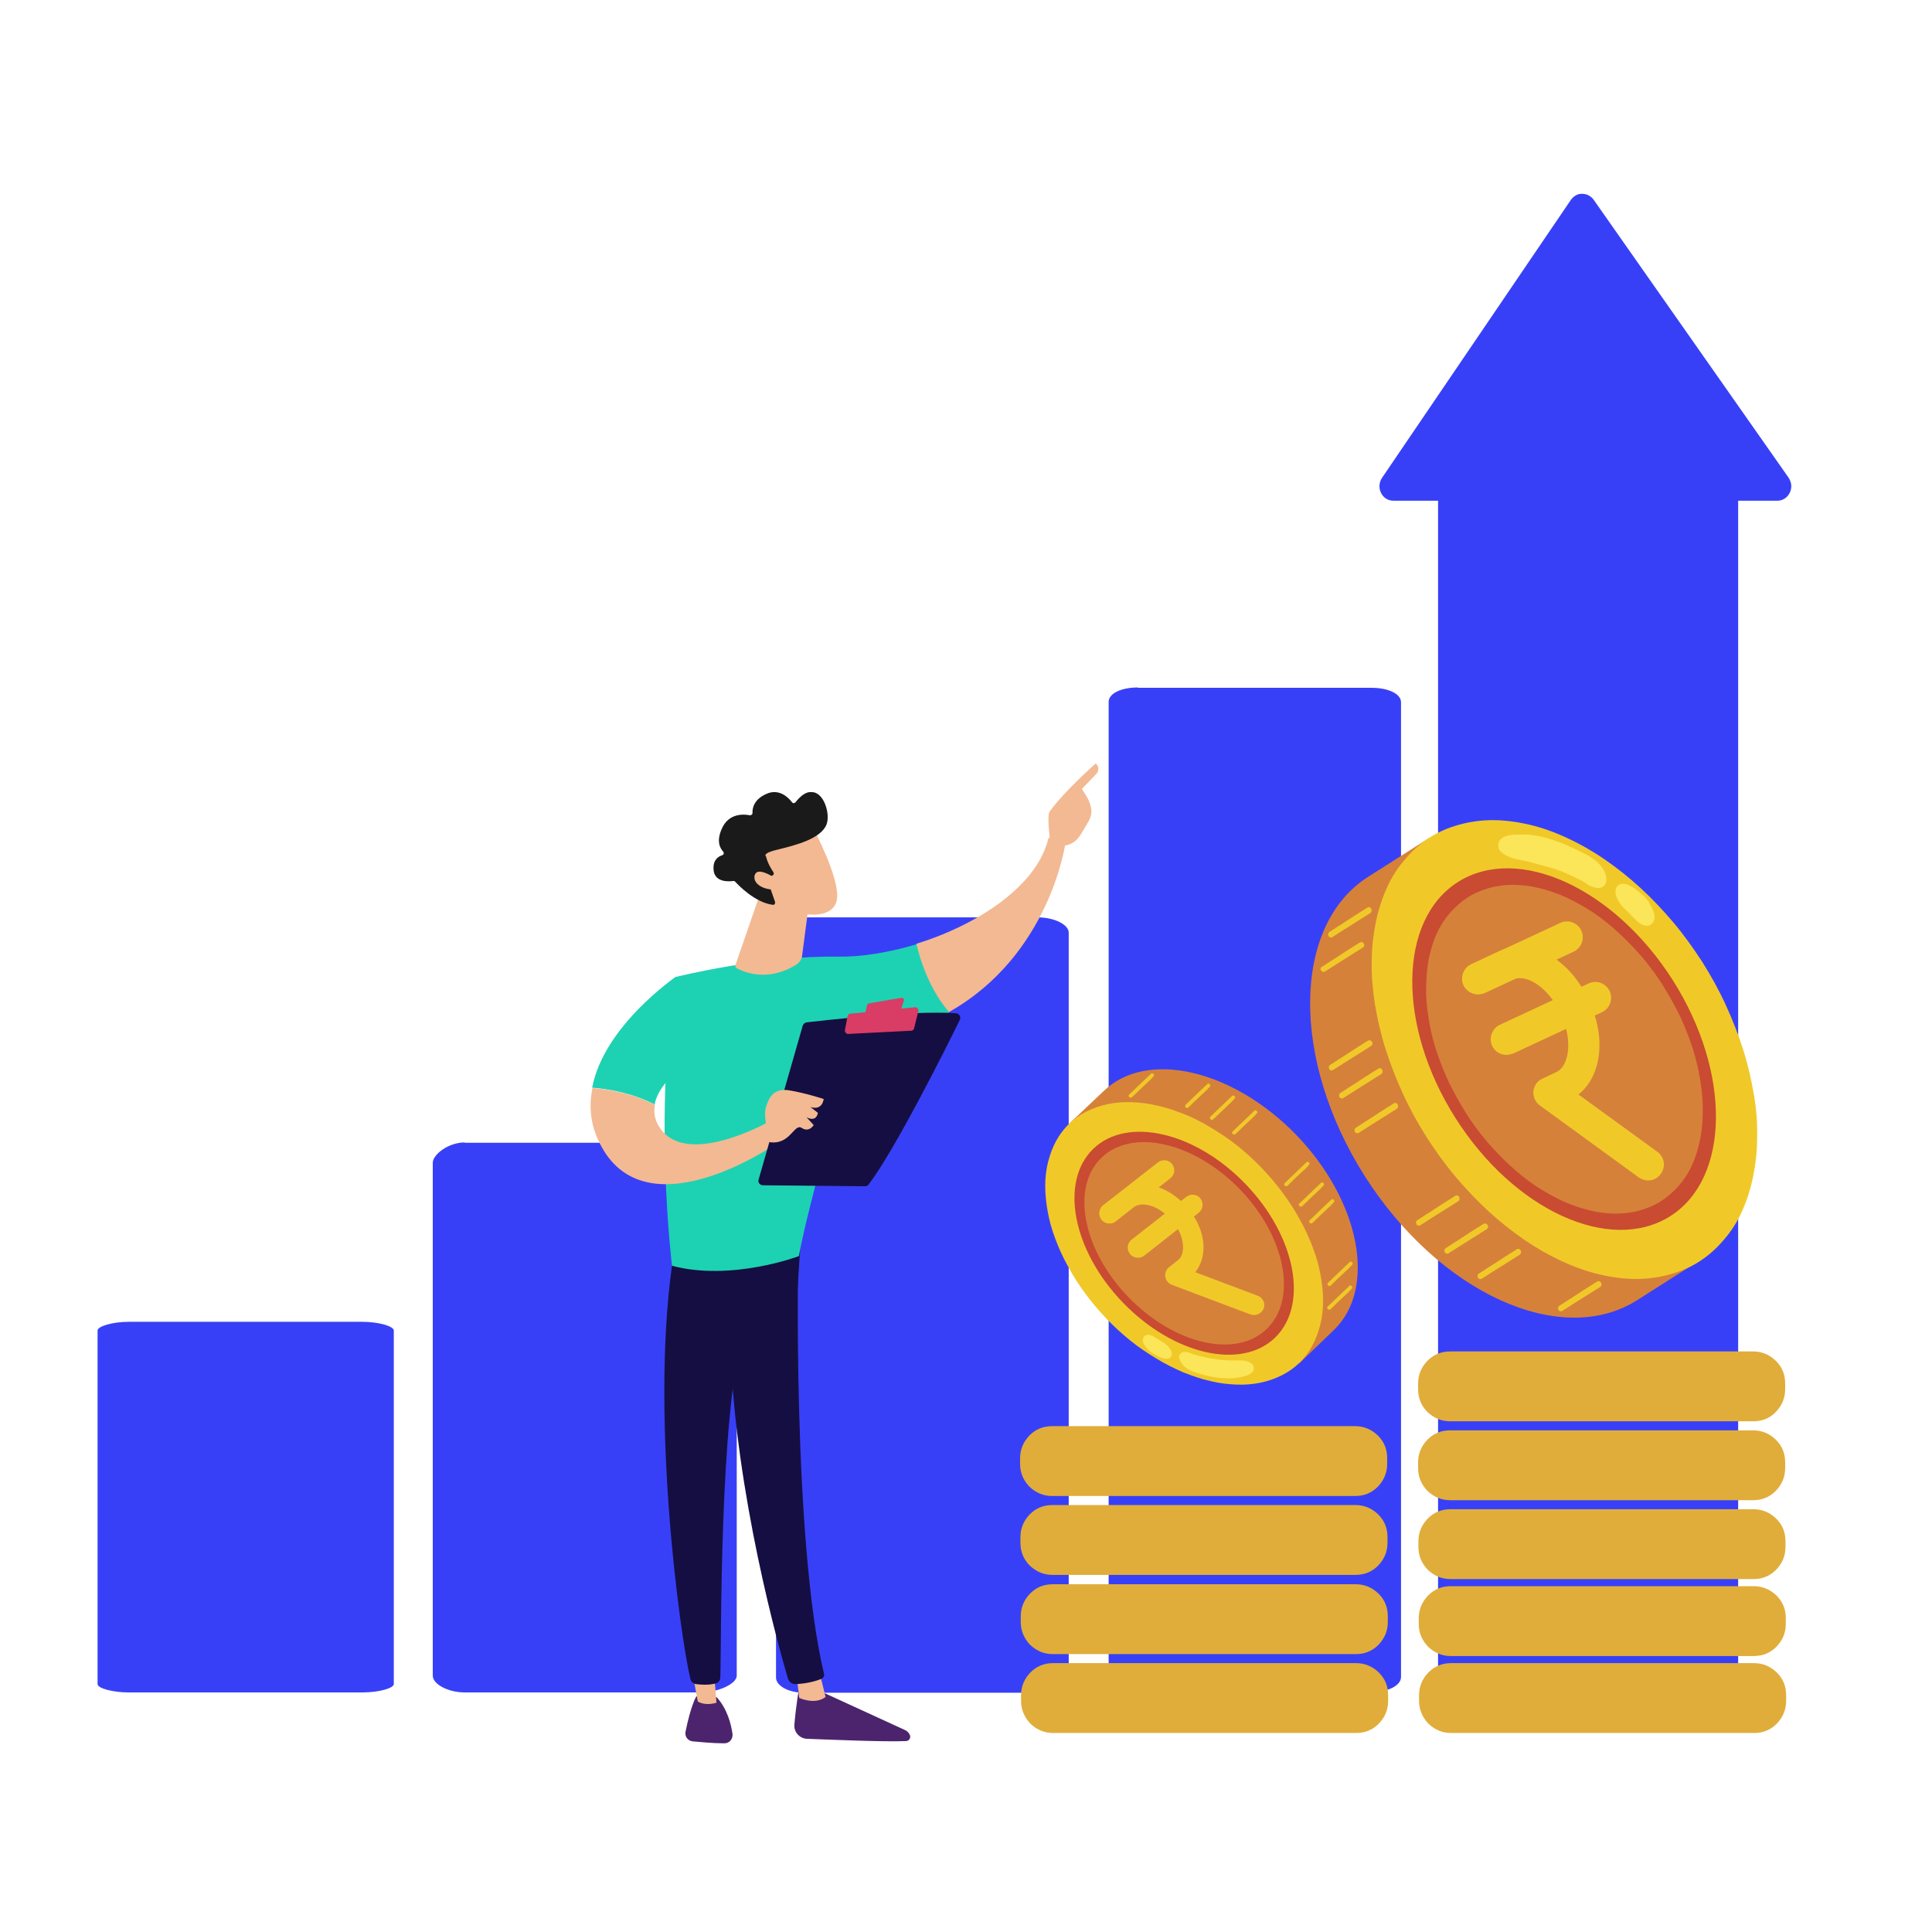 <?xml version="1.0" encoding="utf-8"?>
<!-- Generator: Adobe Illustrator 25.0.0, SVG Export Plug-In . SVG Version: 6.00 Build 0)  -->
<svg version="1.1" id="Layer_1" xmlns="http://www.w3.org/2000/svg" xmlns:xlink="http://www.w3.org/1999/xlink" x="0px" y="0px"
	 viewBox="0 0 60 60" style="enable-background:new 0 0 60 60;" xml:space="preserve">
<style type="text/css">
	.st0{fill:#3840F7;}
	.st1{fill:#E0AD3B;}
	.st2{fill:#4C246D;}
	.st3{fill:#F3B992;}
	.st4{fill:#150E42;}
	.st5{fill:#1DD2B3;}
	.st6{fill:#D93C65;}
	.st7{fill:#1A1A1A;}
	.st8{fill:#D6813A;}
	.st9{fill:#F0C929;}
	.st10{fill:#C94B31;}
	.st11{fill:#FBE559;}
</style>
<path class="st0" d="M14.43,35.48c-0.51,0-0.99,0.38-0.99,0.63v15.93c0,0.26,0.47,0.52,0.99,0.52h7.34c0.51,0,1.11-0.26,1.11-0.52
	V36.12c0-0.26-0.6-0.63-1.11-0.63H14.43z"/>
<path class="st0" d="M4,41.05c-0.51,0-0.97,0.14-0.97,0.27V52.3c0,0.13,0.46,0.26,0.97,0.26h7.25c0.51,0,0.98-0.13,0.98-0.26V41.32
	c0-0.13-0.46-0.27-0.98-0.27H4z"/>
<path class="st0" d="M45.57,14.68c-0.51,0-0.91,0.25-0.91,0.58v36.61c0,0.33,0.4,0.7,0.91,0.7h7.34c0.51,0,1.07-0.37,1.07-0.7V15.26
	c0-0.33-0.55-0.58-1.07-0.58H45.57z"/>
<path class="st0" d="M24.98,28.49c-0.51,0-0.88,0.23-0.88,0.47V52.1c0,0.24,0.36,0.47,0.88,0.47h7.25c0.51,0,0.96-0.22,0.96-0.47
	V28.96c0-0.24-0.44-0.47-0.96-0.47H24.98z"/>
<path class="st0" d="M35.34,21.35c-0.51,0-0.91,0.18-0.91,0.45v30.28c0,0.27,0.4,0.47,0.91,0.47h7.25c0.51,0,0.92-0.2,0.92-0.47
	V21.81c0-0.27-0.41-0.45-0.92-0.45H35.34z"/>
<path class="st0" d="M48.79,6.2l-5.87,8.64c-0.2,0.3,0,0.71,0.35,0.71H55.2c0.25,0,0.43-0.22,0.43-0.45V15.1
	c0-0.09-0.03-0.18-0.08-0.26L49.49,6.2c-0.09-0.12-0.22-0.18-0.35-0.18C49.01,6.01,48.88,6.08,48.79,6.2"/>
<path class="st1" d="M44.04,43.14v-0.17c0-0.28,0.1-0.51,0.29-0.71c0.2-0.2,0.43-0.29,0.71-0.29h9.4c0.28,0,0.51,0.1,0.71,0.29
	c0.2,0.2,0.29,0.43,0.29,0.71v0.17c0,0.28-0.1,0.51-0.29,0.71s-0.43,0.29-0.71,0.29h-9.4c-0.28,0-0.51-0.1-0.71-0.29
	C44.13,43.65,44.04,43.41,44.04,43.14z"/>
<path class="st1" d="M44.04,45.59v-0.17c0-0.28,0.1-0.51,0.29-0.71c0.2-0.2,0.43-0.29,0.71-0.29h9.4c0.28,0,0.51,0.1,0.71,0.29
	c0.2,0.2,0.29,0.43,0.29,0.71v0.17c0,0.28-0.1,0.51-0.29,0.71c-0.2,0.2-0.43,0.29-0.71,0.29h-9.4c-0.28,0-0.51-0.1-0.71-0.29
	C44.14,46.1,44.04,45.87,44.04,45.59z"/>
<path class="st1" d="M44.05,48.04v-0.17c0-0.28,0.1-0.51,0.29-0.71c0.2-0.2,0.43-0.29,0.71-0.29h9.4c0.28,0,0.51,0.1,0.71,0.29
	c0.2,0.2,0.29,0.43,0.29,0.71v0.17c0,0.28-0.1,0.51-0.29,0.71c-0.2,0.2-0.43,0.29-0.71,0.29h-9.4c-0.28,0-0.51-0.1-0.71-0.29
	C44.15,48.55,44.05,48.32,44.05,48.04z"/>
<path class="st1" d="M44.06,50.43v-0.17c0-0.28,0.1-0.51,0.29-0.71c0.2-0.2,0.43-0.29,0.71-0.29h9.4c0.28,0,0.51,0.1,0.71,0.29
	c0.2,0.2,0.29,0.43,0.29,0.71v0.17c0,0.28-0.1,0.51-0.29,0.71c-0.2,0.2-0.43,0.29-0.71,0.29h-9.4c-0.28,0-0.51-0.1-0.71-0.29
	C44.16,50.94,44.06,50.71,44.06,50.43z"/>
<path class="st1" d="M44.07,52.82v-0.17c0-0.28,0.1-0.51,0.29-0.71c0.2-0.2,0.43-0.29,0.71-0.29h9.4c0.28,0,0.51,0.1,0.71,0.29
	c0.2,0.2,0.29,0.43,0.29,0.71v0.17c0,0.28-0.1,0.51-0.29,0.71c-0.2,0.2-0.43,0.29-0.71,0.29h-9.4c-0.28,0-0.51-0.1-0.71-0.29
	C44.17,53.33,44.07,53.09,44.07,52.82z"/>
<path class="st1" d="M31.68,45.46v-0.17c0-0.28,0.1-0.51,0.29-0.71c0.2-0.2,0.43-0.29,0.71-0.29h9.4c0.28,0,0.51,0.1,0.71,0.29
	c0.2,0.2,0.29,0.43,0.29,0.71v0.17c0,0.28-0.1,0.51-0.29,0.71c-0.2,0.2-0.43,0.29-0.71,0.29h-9.4c-0.28,0-0.51-0.1-0.71-0.29
	C31.78,45.97,31.68,45.74,31.68,45.46z"/>
<path class="st1" d="M31.69,47.91v-0.17c0-0.28,0.1-0.51,0.29-0.71c0.2-0.2,0.43-0.29,0.71-0.29h9.4c0.28,0,0.51,0.1,0.71,0.29
	c0.2,0.2,0.29,0.43,0.29,0.71v0.17c0,0.28-0.1,0.51-0.29,0.71c-0.2,0.2-0.43,0.29-0.71,0.29h-9.4c-0.28,0-0.51-0.1-0.71-0.29
	C31.79,48.43,31.69,48.19,31.69,47.91z"/>
<path class="st1" d="M31.7,50.37v-0.17c0-0.28,0.1-0.51,0.29-0.71c0.2-0.2,0.43-0.29,0.71-0.29h9.4c0.28,0,0.51,0.1,0.71,0.29
	c0.2,0.2,0.29,0.43,0.29,0.71v0.17c0,0.28-0.1,0.51-0.29,0.71c-0.2,0.2-0.43,0.29-0.71,0.29h-9.4c-0.28,0-0.51-0.1-0.71-0.29
	C31.8,50.88,31.7,50.64,31.7,50.37z"/>
<path class="st1" d="M31.71,52.82v-0.17c0-0.28,0.1-0.51,0.29-0.71c0.2-0.2,0.43-0.29,0.71-0.29h9.4c0.28,0,0.51,0.1,0.71,0.29
	c0.2,0.2,0.29,0.43,0.29,0.71v0.17c0,0.28-0.1,0.51-0.29,0.71c-0.2,0.2-0.43,0.29-0.71,0.29h-9.4c-0.28,0-0.51-0.1-0.71-0.29
	C31.81,53.33,31.71,53.09,31.71,52.82z"/>
<path class="st2" d="M24.67,53.56c-0.02,0.23,0.16,0.43,0.39,0.44c0.79,0.03,2.48,0.1,3.08,0.07c0.09,0,0.15-0.1,0.12-0.18
	c-0.03-0.07-0.08-0.13-0.15-0.16l-2.79-1.28l-0.49-0.08C24.82,52.37,24.72,52.97,24.67,53.56"/>
<path class="st3" d="M24.74,52.02l0.08,0.71c0,0,0.49,0.23,0.82-0.03l-0.2-0.8L24.74,52.02z"/>
<path class="st4" d="M22.68,41.7c0,0-0.19-4.91,0,0.17c0.17,4.55,1.51,9.31,1.79,10.26c0.03,0.1,0.13,0.18,0.24,0.17
	c0.35-0.01,0.65-0.1,0.8-0.16c0.06-0.03,0.1-0.09,0.08-0.16c-0.98-4.09-0.82-13.23-0.78-13.42l-2.01,0L22.68,41.7z"/>
<path class="st2" d="M21.29,53.78c-0.03,0.15,0.07,0.28,0.22,0.3c0.25,0.02,0.63,0.06,0.95,0.06h0.01c0.01,0,0.02,0,0.03,0
	c0.15,0,0.26-0.13,0.25-0.28c-0.04-0.29-0.15-0.77-0.49-1.15l-0.63-0.03C21.62,52.68,21.45,52.98,21.29,53.78"/>
<path class="st3" d="M21.47,51.76l0.2,1.08c0,0,0.2,0.15,0.58,0.04l-0.09-1.16L21.47,51.76z"/>
<path class="st4" d="M20.94,38.84c-0.8,4.82,0.17,11.92,0.5,13.3c0.02,0.08,0.09,0.15,0.17,0.16c0.15,0.02,0.39,0.04,0.62-0.02
	c0.08-0.02,0.14-0.1,0.14-0.18c0.04-1.12-0.04-8.01,0.71-10.74c0.04-0.14,0.12-0.26,0.24-0.34L24.77,40l0.11-1.66L20.94,38.84z"/>
<path class="st5" d="M26.03,29.71c-2.39-0.04-5.04,0.63-5.04,0.63c-0.71,4.16-0.12,8.97-0.12,8.97c1.85,0.49,3.94-0.3,3.94-0.3
	c0.31-1.74,1.75-6.64,1.75-6.64c1.17-0.15,2.13-0.48,2.93-0.93c-0.61-0.7-0.89-1.59-1.01-2.12C27.62,29.58,26.76,29.72,26.03,29.71"
	/>
<path class="st3" d="M32.56,26.03c-0.35,1.49-2.2,2.69-4.1,3.28c0.12,0.53,0.41,1.42,1.01,2.12c3.15-1.77,3.62-5.26,3.62-5.26
	C32.98,26.04,32.84,26,32.73,26C32.63,26,32.56,26.03,32.56,26.03"/>
<path class="st3" d="M32.6,25.2c-0.09,0.12,0,0.78,0.01,0.94c0.17,0.32,0.45,0.2,0.43,0.12c0,0,0.28,0,0.48-0.28
	c0.1-0.15,0.21-0.34,0.29-0.48c0.08-0.14,0.11-0.31,0.06-0.47c-0.05-0.21-0.17-0.36-0.27-0.53l0.46-0.48c0,0,0.13-0.16-0.03-0.31
	C34.04,23.7,33.09,24.53,32.6,25.2"/>
<path class="st3" d="M32.99,25.15l-0.13,0.35l0.37,0.41c0,0,0.13-0.7,0.22-0.85c0.09-0.15,0.04-0.22-0.04-0.27L32.99,25.15z"/>
<path class="st5" d="M18.39,33.78c0.42,0.03,1.19,0.14,1.94,0.52c0.17-0.91,1.58-1.65,1.58-1.65l-0.92-2.32
	C20.99,30.34,18.75,31.86,18.39,33.78"/>
<path class="st3" d="M18.68,35.61c1.48,2.71,5.52-0.15,5.52-0.15l-0.33-0.62c0,0-2.51,1.42-3.36,0.21c-0.18-0.25-0.22-0.5-0.17-0.74
	c-0.75-0.38-1.52-0.49-1.94-0.52C18.28,34.36,18.33,34.98,18.68,35.61"/>
<path class="st4" d="M26.85,31.57c-0.83,0.07-1.55,0.15-1.8,0.18c-0.06,0.01-0.1,0.05-0.12,0.1l-1.37,4.78
	c-0.03,0.09,0.04,0.18,0.13,0.18l3.18,0.03c0.04,0,0.09-0.02,0.11-0.06c0.81-1.06,2.44-4.31,2.83-5.11c0.04-0.09-0.02-0.19-0.11-0.2
	c-0.18-0.02-0.39-0.02-0.62-0.02C28.42,31.45,27.59,31.5,26.85,31.57"/>
<path class="st6" d="M27.98,30.99l-0.99,0.17c-0.03,0-0.05,0.03-0.06,0.05l-0.06,0.26c-0.01,0.05,0.03,0.09,0.08,0.09l0.96-0.13
	c0.03,0,0.05-0.02,0.06-0.05l0.1-0.3c0.02-0.05-0.02-0.09-0.07-0.09C27.99,30.99,27.99,30.99,27.98,30.99"/>
<path class="st6" d="M28.42,31.28l-2.01,0.2c-0.04,0-0.08,0.04-0.09,0.08l-0.08,0.43c-0.01,0.06,0.04,0.12,0.1,0.12l1.96-0.1
	c0.04,0,0.08-0.03,0.09-0.08l0.13-0.53c0.01-0.06-0.03-0.12-0.1-0.12C28.43,31.28,28.42,31.28,28.42,31.28"/>
<path class="st3" d="M23.78,34.41c-0.08,0.28,0.11,1.06,0.11,1.06c0.32,0.05,0.51-0.09,0.65-0.23c0.15-0.15,0.24-0.29,0.36-0.21
	c0.23,0.15,0.37-0.09,0.37-0.09l-0.22-0.24c0.32,0.16,0.35-0.14,0.35-0.14l-0.23-0.18c0.38,0.12,0.41-0.25,0.41-0.25
	S25,33.94,24.5,33.86c-0.05-0.01-0.09-0.01-0.13-0.01C23.98,33.84,23.85,34.16,23.78,34.41"/>
<path class="st3" d="M23.6,27.77l-0.76,2.2c-0.01,0.04,0,0.08,0.04,0.1c0.21,0.11,0.96,0.45,1.86-0.12
	c0.09-0.06,0.16-0.16,0.17-0.27l0.25-1.91H23.6z"/>
<path class="st3" d="M23.31,26.31l0.63,1.7c0.91,0.52,1.94,0.56,2.05-0.07c0.11-0.64-0.73-2.21-0.73-2.21L23.31,26.31z"/>
<path class="st7" d="M24.7,24.92c-0.03,0.03-0.08,0.03-0.1,0c-0.11-0.15-0.41-0.45-0.81-0.26c-0.38,0.17-0.43,0.45-0.42,0.59
	c0,0.04-0.04,0.07-0.08,0.07c-0.19-0.04-0.66-0.07-0.87,0.41c-0.18,0.39-0.06,0.61,0.04,0.72c0.03,0.04,0.02,0.09-0.03,0.11
	c-0.13,0.04-0.29,0.15-0.27,0.44c0.02,0.41,0.48,0.38,0.61,0.36c0.02,0,0.04,0,0.06,0.02c0.11,0.12,0.62,0.65,1.17,0.72
	c0.05,0.01,0.08-0.04,0.07-0.09l-0.24-0.69c-0.01-0.03,0-0.07,0.04-0.08l0.12-0.05c0.04-0.02,0.05-0.06,0.03-0.1
	c-0.07-0.1-0.19-0.31-0.23-0.49c0,0-0.15-0.1,0.38-0.22c0.53-0.13,1.33-0.33,1.5-0.78c0.12-0.32-0.08-1-0.46-1
	C25.06,24.58,24.89,24.68,24.7,24.92"/>
<path class="st3" d="M23.43,27.21c-0.04,0.34,0.54,0.5,0.82,0.37l-0.18-0.31c0,0-0.29-0.2-0.48-0.2
	C23.51,27.07,23.45,27.11,23.43,27.21"/>
<path class="st8" d="M50.95,31.08c-1.64-2.58-4.02-4.19-6.12-4.37l-0.44-0.69l-1.9,1.21c-2.36,1.5-2.41,5.66-0.11,9.29
	c2.31,3.63,6.09,5.36,8.46,3.86l1.9-1.21l-0.44-0.69C53.04,36.5,52.59,33.66,50.95,31.08z"/>
<path class="st9" d="M44.4,26.01c0.28-0.18,0.59-0.31,0.92-0.4s0.68-0.14,1.04-0.14c0.36,0,0.74,0.05,1.13,0.14
	c0.39,0.09,0.78,0.23,1.17,0.41c0.39,0.18,0.78,0.4,1.16,0.66c0.38,0.26,0.76,0.56,1.12,0.89c0.36,0.33,0.7,0.69,1.03,1.08
	s0.62,0.8,0.9,1.23c0.27,0.43,0.52,0.88,0.73,1.34c0.21,0.46,0.39,0.92,0.54,1.39s0.25,0.93,0.33,1.39s0.11,0.9,0.1,1.33
	c0,0.43-0.05,0.84-0.13,1.23c-0.08,0.39-0.2,0.75-0.35,1.08s-0.34,0.62-0.57,0.88c-0.22,0.26-0.47,0.48-0.75,0.66
	c-0.28,0.18-0.59,0.31-0.92,0.4c-0.33,0.09-0.68,0.14-1.04,0.14c-0.36,0-0.74-0.05-1.13-0.14c-0.39-0.09-0.78-0.23-1.17-0.41
	s-0.78-0.4-1.16-0.66c-0.38-0.26-0.76-0.56-1.12-0.89s-0.7-0.69-1.03-1.08s-0.62-0.8-0.9-1.23c-0.27-0.43-0.52-0.88-0.73-1.34
	s-0.39-0.92-0.54-1.39c-0.15-0.47-0.25-0.93-0.33-1.39c-0.07-0.46-0.11-0.9-0.1-1.33c0-0.43,0.05-0.84,0.13-1.23s0.2-0.75,0.35-1.08
	c0.15-0.33,0.34-0.62,0.57-0.88C43.87,26.41,44.12,26.19,44.4,26.01z"/>
<path class="st10" d="M51.95,30.44c1.82,2.87,1.78,6.15-0.08,7.33c-1.87,1.18-4.85-0.18-6.67-3.05c-1.82-2.87-1.78-6.15,0.08-7.33
	C47.15,26.21,50.13,27.58,51.95,30.44z"/>
<path class="st8" d="M45.58,27.87c0.2-0.13,0.42-0.22,0.66-0.29c0.24-0.07,0.48-0.1,0.75-0.1s0.53,0.03,0.81,0.1
	c0.28,0.07,0.56,0.16,0.84,0.29c0.28,0.13,0.56,0.29,0.84,0.47c0.28,0.19,0.54,0.4,0.8,0.64c0.26,0.24,0.5,0.49,0.74,0.77
	c0.23,0.28,0.45,0.57,0.64,0.88s0.37,0.63,0.53,0.96c0.15,0.33,0.28,0.66,0.39,1c0.1,0.33,0.18,0.67,0.23,1
	c0.05,0.33,0.08,0.65,0.07,0.96c0,0.31-0.03,0.6-0.09,0.88s-0.14,0.54-0.25,0.77c-0.11,0.24-0.25,0.45-0.41,0.63
	s-0.34,0.34-0.54,0.47c-0.2,0.13-0.42,0.22-0.66,0.29c-0.24,0.07-0.48,0.1-0.75,0.1s-0.53-0.03-0.81-0.1s-0.56-0.16-0.84-0.29
	c-0.28-0.13-0.56-0.29-0.84-0.47c-0.28-0.19-0.54-0.4-0.8-0.64c-0.26-0.24-0.5-0.49-0.74-0.77c-0.23-0.28-0.45-0.57-0.64-0.88
	s-0.37-0.63-0.53-0.96c-0.15-0.33-0.28-0.66-0.39-1s-0.18-0.67-0.23-1c-0.05-0.33-0.08-0.65-0.07-0.96s0.03-0.6,0.09-0.88
	c0.06-0.28,0.14-0.54,0.25-0.77c0.11-0.24,0.25-0.45,0.41-0.63S45.38,28,45.58,27.87z"/>
<path class="st11" d="M48.9,26.36c-0.3-0.15-0.6-0.26-0.89-0.34c-0.33-0.09-0.55-0.11-0.83-0.1c-0.24,0-0.59,0.01-0.65,0.29
	c-0.01,0.06,0.01,0.17,0.07,0.23c0.24,0.23,0.53,0.24,0.77,0.3c0.25,0.06,0.51,0.13,0.76,0.2c-0.04-0.01,0.07,0.02,0.07,0.02
	c0.03,0.01,0.06,0.02,0.1,0.03c0.06,0.02,0.13,0.05,0.19,0.07c0.13,0.05,0.26,0.11,0.39,0.17c0.13,0.06,0.26,0.13,0.39,0.21
	c0.03,0.02,0.03,0.01-0.01,0l0.1,0.06c0.03,0.02,0.06,0.03,0.1,0.04c0.13,0.05,0.24,0.06,0.33-0.01c0.11-0.08,0.12-0.23,0.06-0.41
	C49.7,26.71,49.19,26.5,48.9,26.36z"/>
<path class="st11" d="M51.1,27.88c-0.08-0.09-0.17-0.16-0.26-0.23c-0.08-0.07-0.17-0.12-0.26-0.16c-0.08-0.04-0.16-0.05-0.23-0.04
	c-0.13,0.02-0.21,0.15-0.17,0.33c0.06,0.25,0.24,0.42,0.42,0.58l-0.09-0.08c0.06,0.05,0.11,0.11,0.17,0.17
	c0.11,0.11,0.21,0.22,0.33,0.27c0.12,0.05,0.22,0.04,0.29-0.03c0.06-0.06,0.11-0.18,0.07-0.32c-0.03-0.09-0.04-0.13-0.08-0.2
	c-0.02-0.04-0.04-0.07-0.06-0.1C51.2,27.99,51.15,27.94,51.1,27.88z"/>
<path class="st9" d="M42.46,28.19c-0.27,0.17-0.54,0.34-0.81,0.52c-0.12,0.07-0.24,0.16-0.36,0.23c-0.05,0.03-0.05,0.09-0.03,0.13
	c0.02,0.04,0.07,0.06,0.12,0.03c0.12-0.08,0.24-0.15,0.36-0.23c0.27-0.17,0.54-0.34,0.81-0.51C42.66,28.28,42.56,28.12,42.46,28.19z
	"/>
<path class="st9" d="M42.23,29.27c-0.27,0.17-0.54,0.34-0.81,0.52c-0.12,0.07-0.24,0.16-0.36,0.23C41,30.05,41,30.1,41.03,30.14
	c0.02,0.04,0.07,0.06,0.12,0.03c0.12-0.08,0.24-0.15,0.36-0.23c0.27-0.17,0.54-0.34,0.81-0.51C42.43,29.36,42.33,29.21,42.23,29.27z
	"/>
<path class="st9" d="M42.48,32.32c-0.27,0.17-0.54,0.34-0.81,0.52c-0.12,0.07-0.24,0.16-0.36,0.23c-0.05,0.03-0.05,0.09-0.03,0.13
	c0.02,0.04,0.07,0.06,0.12,0.03c0.12-0.08,0.24-0.15,0.36-0.23c0.27-0.17,0.54-0.34,0.81-0.51C42.69,32.42,42.59,32.26,42.48,32.32z
	"/>
<path class="st9" d="M42.8,33.19c-0.27,0.17-0.54,0.34-0.81,0.52c-0.12,0.07-0.24,0.16-0.36,0.23c-0.05,0.03-0.05,0.09-0.03,0.13
	c0.02,0.04,0.07,0.06,0.12,0.03c0.12-0.08,0.24-0.15,0.36-0.23c0.27-0.17,0.54-0.34,0.81-0.51C43,33.28,42.9,33.12,42.8,33.19z"/>
<path class="st9" d="M46.07,38.01c-0.27,0.17-0.54,0.34-0.81,0.52c-0.12,0.07-0.24,0.16-0.36,0.23c-0.05,0.03-0.05,0.09-0.03,0.13
	c0.02,0.04,0.07,0.06,0.12,0.03c0.12-0.08,0.24-0.15,0.36-0.23c0.27-0.17,0.54-0.34,0.81-0.51C46.28,38.11,46.18,37.95,46.07,38.01z
	"/>
<path class="st9" d="M43.28,34.27c-0.27,0.17-0.54,0.34-0.81,0.52c-0.12,0.07-0.24,0.16-0.36,0.23c-0.05,0.03-0.05,0.09-0.03,0.13
	c0.02,0.04,0.07,0.06,0.12,0.03c0.12-0.08,0.24-0.15,0.36-0.23c0.27-0.17,0.54-0.34,0.81-0.51C43.48,34.36,43.38,34.2,43.28,34.27z"
	/>
<path class="st9" d="M45.19,37.14c-0.27,0.17-0.54,0.34-0.81,0.52c-0.12,0.07-0.24,0.16-0.36,0.23c-0.05,0.03-0.05,0.09-0.03,0.13
	c0.02,0.04,0.07,0.06,0.12,0.03c0.12-0.08,0.24-0.15,0.36-0.23c0.27-0.17,0.54-0.34,0.81-0.51C45.39,37.23,45.29,37.07,45.19,37.14z
	"/>
<path class="st9" d="M47.1,38.8c-0.27,0.17-0.54,0.34-0.81,0.52c-0.12,0.07-0.24,0.16-0.36,0.23c-0.05,0.03-0.05,0.09-0.03,0.13
	c0.02,0.04,0.07,0.06,0.12,0.03c0.12-0.08,0.24-0.15,0.36-0.23c0.27-0.17,0.54-0.34,0.81-0.51C47.3,38.89,47.2,38.73,47.1,38.8z"/>
<path class="st9" d="M49.6,39.8c-0.27,0.17-0.54,0.34-0.81,0.52c-0.12,0.07-0.24,0.16-0.36,0.23c-0.05,0.03-0.05,0.09-0.03,0.13
	c0.02,0.04,0.07,0.06,0.12,0.03c0.12-0.08,0.24-0.15,0.36-0.23c0.27-0.17,0.54-0.34,0.81-0.51C49.8,39.9,49.7,39.74,49.6,39.8z"/>
<path class="st9" d="M45.9,30.88c-0.18,0-0.36-0.1-0.44-0.28c-0.11-0.24-0.01-0.53,0.23-0.65l2.77-1.29
	c0.24-0.11,0.53-0.01,0.65,0.24c0.11,0.24,0.01,0.53-0.23,0.65l-2.77,1.29C46.04,30.87,45.97,30.88,45.9,30.88z"/>
<path class="st9" d="M46.78,32.76c-0.18,0-0.36-0.1-0.44-0.28c-0.11-0.24-0.01-0.53,0.23-0.65l2.77-1.29
	c0.24-0.11,0.53-0.01,0.65,0.24c0.11,0.24,0.01,0.53-0.23,0.65l-2.77,1.29C46.92,32.74,46.85,32.76,46.78,32.76z"/>
<path class="st9" d="M51.19,36.66c-0.1,0-0.2-0.03-0.29-0.09l-3.08-2.24c-0.14-0.1-0.21-0.27-0.2-0.44
	c0.02-0.17,0.12-0.32,0.28-0.39l0.46-0.22c0.36-0.19,0.5-0.97,0.11-1.79c-0.38-0.84-1.07-1.24-1.46-1.08l-0.91,0.42
	c-0.24,0.11-0.53,0.01-0.65-0.23c-0.11-0.24-0.01-0.53,0.23-0.65l0.92-0.43c0.98-0.41,2.17,0.28,2.74,1.55
	c0.55,1.13,0.4,2.35-0.32,2.92l2.45,1.78c0.22,0.16,0.27,0.46,0.11,0.68C51.48,36.59,51.34,36.66,51.19,36.66z"/>
<path class="st8" d="M35.43,39.91c1.41,1.46,3.17,2.19,4.55,2.03l0.38,0.39l1.07-1.03c1.33-1.29,0.81-3.99-1.16-6.04
	c-1.98-2.05-4.66-2.67-5.99-1.38L33.2,34.9l0.38,0.39C33.36,36.67,34.03,38.45,35.43,39.91z"/>
<path class="st9" d="M33.2,34.9c0.16-0.15,0.34-0.28,0.54-0.38c0.2-0.1,0.42-0.18,0.66-0.23c0.24-0.05,0.49-0.07,0.75-0.06
	c0.26,0.01,0.53,0.04,0.81,0.11c0.28,0.06,0.56,0.16,0.84,0.27s0.56,0.26,0.84,0.43s0.55,0.35,0.81,0.56
	c0.26,0.21,0.51,0.44,0.74,0.68c0.23,0.24,0.45,0.5,0.65,0.77c0.2,0.27,0.38,0.55,0.53,0.83c0.16,0.28,0.29,0.57,0.4,0.86
	c0.11,0.29,0.19,0.57,0.24,0.85c0.05,0.28,0.08,0.55,0.08,0.81c0,0.26-0.03,0.51-0.09,0.75c-0.06,0.23-0.14,0.45-0.25,0.65
	c-0.11,0.2-0.24,0.37-0.4,0.53c-0.16,0.15-0.34,0.28-0.54,0.38s-0.42,0.18-0.66,0.23c-0.24,0.05-0.49,0.07-0.75,0.06
	c-0.26-0.01-0.53-0.04-0.81-0.11c-0.28-0.06-0.56-0.16-0.84-0.27c-0.28-0.12-0.56-0.26-0.84-0.43c-0.28-0.17-0.55-0.35-0.81-0.56
	c-0.26-0.21-0.51-0.44-0.74-0.68c-0.23-0.24-0.45-0.5-0.65-0.77c-0.2-0.27-0.38-0.55-0.53-0.83c-0.16-0.28-0.29-0.57-0.4-0.86
	s-0.19-0.57-0.24-0.85c-0.05-0.28-0.08-0.55-0.08-0.81c0-0.26,0.03-0.51,0.09-0.75c0.06-0.23,0.14-0.45,0.25-0.65
	S33.04,35.06,33.2,34.9z"/>
<path class="st10" d="M34.87,40.45c-1.56-1.62-1.97-3.75-0.92-4.77c1.05-1.02,3.17-0.53,4.73,1.09c1.56,1.62,1.97,3.75,0.92,4.77
	C38.55,42.56,36.43,42.07,34.87,40.45z"/>
<path class="st8" d="M35.04,40.28c-1.42-1.47-1.79-3.41-0.83-4.33c0.96-0.92,2.88-0.48,4.3,0.99c1.42,1.47,1.79,3.41,0.83,4.33
	C38.39,42.2,36.46,41.75,35.04,40.28z"/>
<path class="st11" d="M37.39,42.7c0.21,0.06,0.42,0.09,0.62,0.1c0.23,0.02,0.37,0,0.55-0.04c0.15-0.03,0.38-0.09,0.38-0.28
	c0-0.04-0.03-0.11-0.08-0.14c-0.19-0.12-0.37-0.09-0.54-0.09c-0.17,0-0.35-0.01-0.52-0.03c0.02,0-0.05-0.01-0.04-0.01
	c-0.02,0-0.04-0.01-0.07-0.01c-0.04-0.01-0.09-0.01-0.13-0.02c-0.09-0.02-0.18-0.04-0.27-0.06c-0.09-0.02-0.18-0.05-0.28-0.08
	c-0.02-0.01-0.02-0.01,0,0l-0.07-0.03c-0.02-0.01-0.05-0.01-0.07-0.02c-0.09-0.01-0.16-0.01-0.21,0.05
	c-0.06,0.06-0.05,0.16,0.02,0.27C36.83,42.57,37.18,42.64,37.39,42.7z"/>
<path class="st11" d="M35.76,42c0.06,0.04,0.13,0.08,0.2,0.12c0.06,0.03,0.13,0.06,0.19,0.07c0.06,0.01,0.11,0.01,0.15,0
	c0.08-0.03,0.12-0.13,0.07-0.24c-0.07-0.16-0.21-0.24-0.35-0.32l0.07,0.04c-0.04-0.03-0.09-0.06-0.13-0.08
	c-0.08-0.05-0.17-0.12-0.25-0.13c-0.08-0.02-0.15,0-0.19,0.06c-0.03,0.05-0.05,0.13,0,0.21c0.03,0.05,0.04,0.08,0.08,0.12
	c0.02,0.02,0.03,0.04,0.05,0.06C35.68,41.94,35.72,41.97,35.76,42z"/>
<path class="st9" d="M41.32,40.66c0.15-0.15,0.31-0.3,0.46-0.44c0.07-0.06,0.14-0.13,0.2-0.2c0.03-0.03,0.02-0.06,0-0.08
	c-0.02-0.02-0.06-0.03-0.08,0c-0.07,0.07-0.14,0.13-0.21,0.2c-0.15,0.15-0.31,0.29-0.46,0.44C41.18,40.62,41.27,40.71,41.32,40.66z"
	/>
<path class="st9" d="M41.33,39.92c0.15-0.15,0.31-0.3,0.46-0.44c0.07-0.06,0.14-0.13,0.2-0.2c0.03-0.03,0.02-0.06,0-0.08
	c-0.02-0.02-0.06-0.03-0.08,0c-0.07,0.07-0.14,0.13-0.21,0.2c-0.15,0.15-0.31,0.29-0.46,0.44C41.19,39.89,41.27,39.98,41.33,39.92z"
	/>
<path class="st9" d="M40.76,37.98c0.15-0.15,0.3-0.29,0.46-0.44c0.07-0.06,0.14-0.13,0.2-0.2c0.03-0.03,0.02-0.06,0-0.08
	c-0.02-0.02-0.06-0.03-0.08,0c-0.07,0.07-0.14,0.13-0.21,0.2c-0.15,0.15-0.31,0.29-0.46,0.44C40.62,37.94,40.7,38.03,40.76,37.98z"
	/>
<path class="st9" d="M40.44,37.46c0.15-0.15,0.31-0.3,0.46-0.44c0.07-0.06,0.14-0.13,0.2-0.2c0.03-0.03,0.02-0.06,0-0.08
	c-0.02-0.02-0.06-0.03-0.08,0c-0.07,0.07-0.14,0.13-0.21,0.2c-0.15,0.15-0.31,0.29-0.46,0.44C40.3,37.42,40.38,37.51,40.44,37.46z"
	/>
<path class="st9" d="M37.68,34.76c0.15-0.15,0.31-0.29,0.46-0.44c0.07-0.06,0.14-0.13,0.2-0.2c0.03-0.03,0.02-0.06,0-0.08
	c-0.02-0.02-0.06-0.03-0.08,0c-0.07,0.07-0.14,0.13-0.21,0.2c-0.15,0.15-0.31,0.29-0.46,0.44C37.54,34.73,37.62,34.82,37.68,34.76z"
	/>
<path class="st9" d="M39.99,36.82c0.15-0.15,0.3-0.3,0.46-0.44c0.07-0.06,0.14-0.13,0.2-0.2c0.03-0.03,0.02-0.06,0-0.08
	c-0.02-0.02-0.06-0.03-0.08,0c-0.07,0.07-0.14,0.13-0.21,0.2c-0.15,0.15-0.31,0.29-0.46,0.44C39.84,36.79,39.93,36.88,39.99,36.82z"
	/>
<path class="st9" d="M38.37,35.22c0.15-0.15,0.31-0.3,0.46-0.44c0.07-0.06,0.14-0.13,0.2-0.2c0.03-0.03,0.02-0.06,0-0.08
	c-0.02-0.02-0.06-0.03-0.08,0c-0.07,0.07-0.14,0.13-0.21,0.2c-0.15,0.15-0.31,0.29-0.46,0.44C38.22,35.18,38.31,35.27,38.37,35.22z"
	/>
<path class="st9" d="M36.91,34.39c0.15-0.15,0.31-0.3,0.46-0.44c0.07-0.06,0.14-0.13,0.2-0.2c0.03-0.03,0.02-0.06,0-0.08
	c-0.02-0.02-0.06-0.03-0.08,0c-0.07,0.07-0.14,0.13-0.21,0.2c-0.15,0.15-0.31,0.29-0.46,0.44C36.77,34.36,36.85,34.45,36.91,34.39z"
	/>
<path class="st9" d="M35.16,34.07c0.15-0.15,0.31-0.29,0.46-0.44c0.07-0.06,0.14-0.13,0.2-0.2c0.03-0.03,0.02-0.06,0-0.08
	c-0.02-0.02-0.06-0.03-0.08,0c-0.07,0.07-0.14,0.13-0.21,0.2c-0.15,0.15-0.31,0.29-0.46,0.44C35.01,34.04,35.1,34.13,35.16,34.07z"
	/>
<path class="st9" d="M34.46,37.99c-0.09,0-0.19-0.04-0.25-0.12c-0.11-0.14-0.08-0.34,0.05-0.44l1.7-1.33
	c0.14-0.11,0.34-0.08,0.44,0.05c0.11,0.14,0.08,0.34-0.05,0.44l-1.7,1.33C34.6,37.97,34.53,37.99,34.46,37.99z"/>
<path class="st9" d="M35.34,39.06c-0.09,0-0.19-0.04-0.25-0.12c-0.11-0.14-0.08-0.34,0.05-0.44l1.7-1.33
	c0.14-0.11,0.34-0.08,0.44,0.05c0.11,0.14,0.08,0.34-0.05,0.44L35.53,39C35.48,39.04,35.41,39.06,35.34,39.06z"/>
<path class="st9" d="M38.94,40.84c-0.04,0-0.07-0.01-0.11-0.02l-2.44-0.92c-0.11-0.04-0.18-0.14-0.2-0.25
	c-0.02-0.11,0.03-0.23,0.12-0.3l0.28-0.22c0.11-0.09,0.14-0.23,0.15-0.34c0.02-0.27-0.1-0.6-0.33-0.86c-0.36-0.45-0.9-0.65-1.2-0.44
	l-0.56,0.44c-0.14,0.11-0.34,0.08-0.44-0.05c-0.11-0.14-0.08-0.34,0.05-0.44l0.57-0.44c0.59-0.43,1.49-0.18,2.07,0.54
	c0.33,0.39,0.51,0.87,0.47,1.32c-0.02,0.25-0.11,0.47-0.25,0.65l1.94,0.73c0.16,0.06,0.25,0.24,0.18,0.41
	C39.19,40.76,39.07,40.84,38.94,40.84z"/>
</svg>
